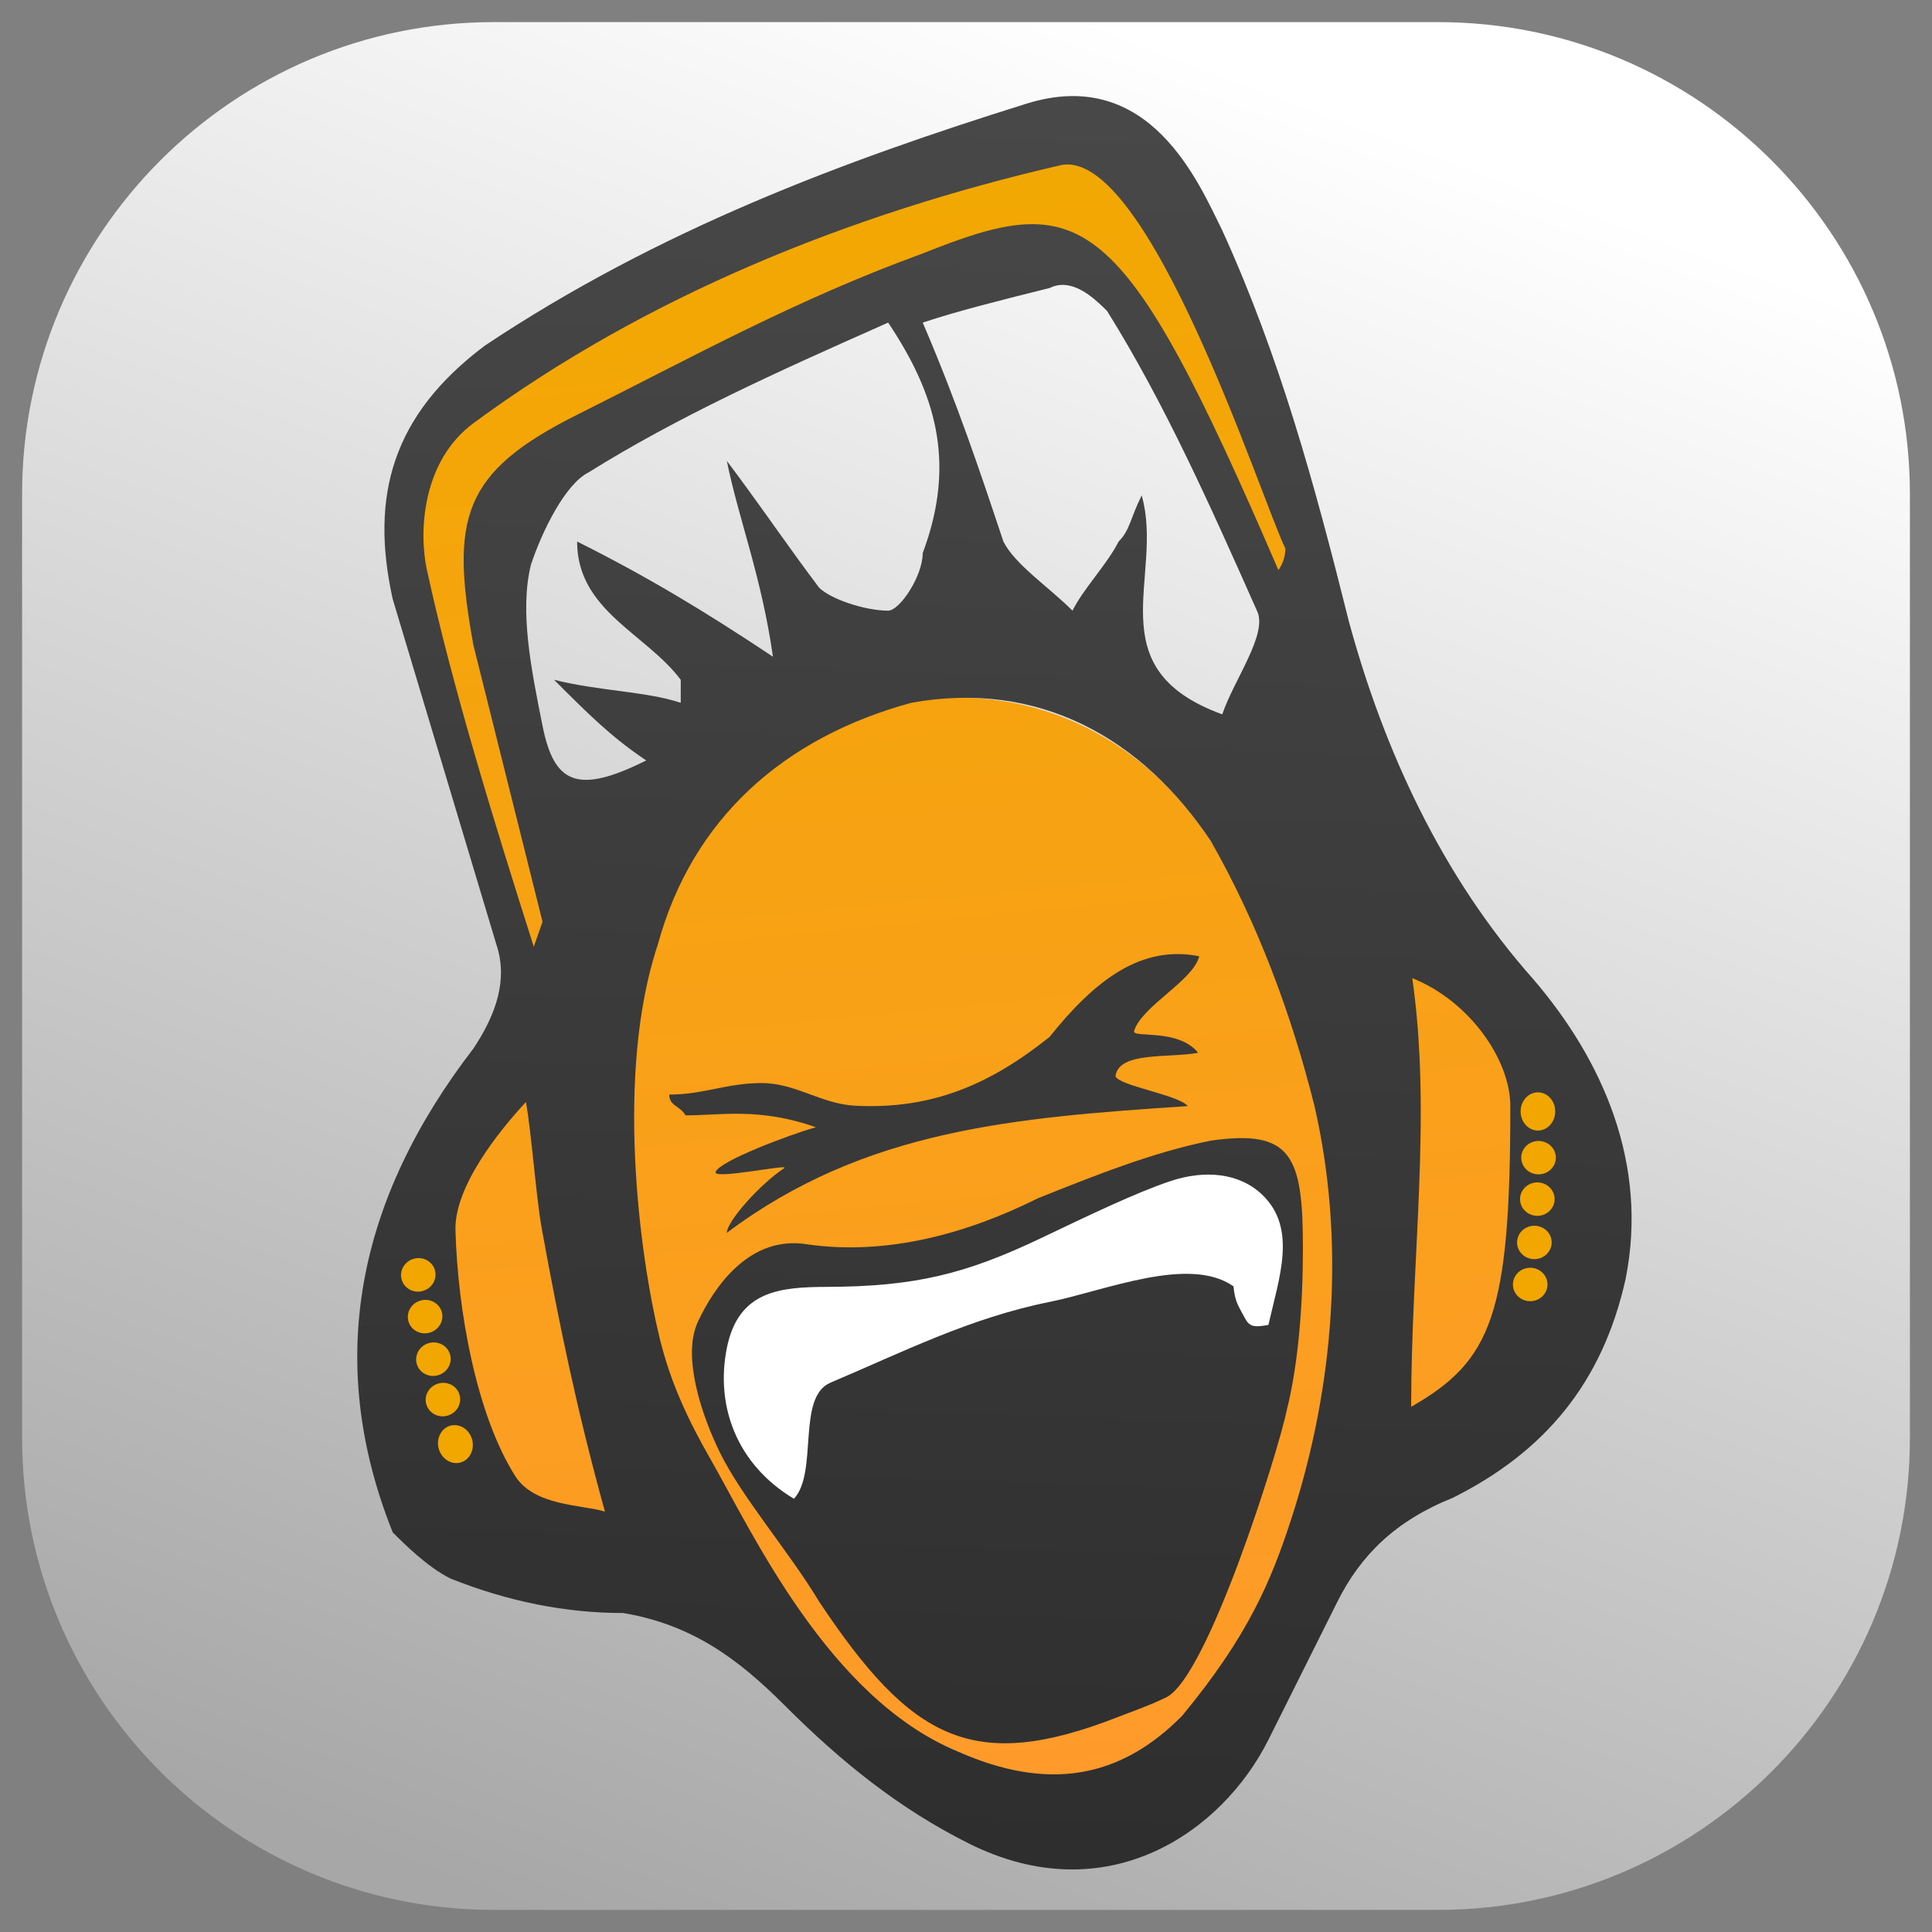 <!DOCTYPE svg  PUBLIC '-//W3C//DTD SVG 1.1//EN'  'http://www.w3.org/Graphics/SVG/1.1/DTD/svg11.dtd'>
<svg style="clip-rule:evenodd;fill-rule:evenodd;stroke-linejoin:round;stroke-miterlimit:1.414" version="1.1" viewBox="0 0 48 48" xmlns="http://www.w3.org/2000/svg">
 <rect x="0" y="0" width="48" height="48" fill="#808080" stroke="none"/>
 <path d="m47.451 12.275c0-6.472-5.254-11.726-11.726-11.726h-23.45c-6.472 0-11.726 5.254-11.726 11.726v23.45c0 6.472 5.254 11.726 11.726 11.726h23.45c6.472 0 11.726-5.254 11.726-11.726v-23.45z" style="fill:url(#_Linear1)"/>
 <path d="m10.904 30.566c-0.725-2.704 4.382-4.019 5.152-7.094 0.857-3.149 3.148-5.439 6.297-6.011 3.148-0.572 5.947 0.763 7.664 3.341 1.146 2.003 7.598 2.484 7.884 4.773 0.376 1.756 1.682 5.718 0.488 7.808-1.534 2.681-5.792 3.501-6.596 5.592-0.45 1.17-1.098 2.216-1.711 2.818-1.717 2.29-3.733 2.886-6.298 1.718-3.654-1.665-5.332-2.982-6.388-5.502-0.169-0.398-3.244 1.033-4.345 0.221-1.847-1.361-1.961-6.962-2.147-7.664zm2.232-6.595c-0.45 0.112-2.696-8.032-3.034-11.291-0.337-3.257 3.371-4.045 8.202-6.684 4.831-2.641 8.685-3.735 10.448-1.293 1.117 1.547 3.652 9.386 3.652 9.386s-0.447 0.709-0.728 0.655c-0.28-0.057-3.71-7.457-4.833-8.468-1.124-1.011-4.847 0.983-8.1 2.529-3.229 1.536-5.494 2.809-6.337 4.83-0.843 2.022 2.19 9.775 2.19 9.775s-1.011 0.448-1.46 0.561z" style="fill-rule:nonzero;fill:url(#_Linear2)"/>
 <path d="m25.501 2.576c3.077-0.962 4.294 2.003 4.866 3.148 1.433 3.149 2.291 6.297 3.15 9.732 0.859 3.151 2.29 6.299 4.58 8.875 1.718 2.004 2.863 4.58 2.291 7.443-0.573 2.577-2.005 4.294-4.294 5.439-1.431 0.573-2.291 1.431-2.864 2.576-0.572 1.146-1.143 2.291-1.717 3.436-1.146 2.29-4.007 4.292-7.443 2.576-1.717-0.86-3.149-2.004-4.58-3.436-1.145-1.144-2.29-2.003-4.008-2.29-1.43 0-2.862-0.286-4.293-0.858-0.573-0.287-1.145-0.859-1.432-1.146-1.717-4.294-0.859-8.301 2.005-12.021 0.572-0.86 0.858-1.719 0.572-2.578-0.859-2.863-1.718-5.726-2.577-8.587-0.572-2.577 0-4.581 2.29-6.299 4.295-2.862 8.874-4.579 13.454-6.01zm-7.857 33.661c1.048 1.829 2.934 5.938 6.14 7.274 2.228 0.991 4.028 0.696 5.586-0.883 1.656-2.002 2.216-3.375 2.703-4.864 1.098-3.361 1.348-6.972 0.585-10.284-0.571-2.29-1.43-4.58-2.576-6.584-1.717-2.576-4.294-4.007-7.442-3.435-3.15 0.859-5.44 2.862-6.298 6.011-1.061 3.184-0.456 7.715 0.049 9.781 0.27 1.108 0.715 2.044 1.253 2.984zm-0.305-3.398c0.4-0.859 1.282-2.164 2.725-1.923 2.002 0.286 4.006-0.287 5.724-1.146 1.431-0.572 2.863-1.144 4.294-1.431 2.005-0.287 2.289 0.373 2.289 2.662 0 1.432-0.115 2.893-0.402 4.037-0.194 0.967-1.961 6.634-2.994 7.132-0.458 0.221-0.794 0.33-1.183 0.482-3.623 1.424-5.153 0.573-7.443-2.863-0.744-1.239-1.912-2.58-2.464-3.703-0.452-0.924-0.947-2.387-0.546-3.247zm-2.31 4.716c-0.696-2.52-1.134-4.638-1.571-7.043-0.135-0.743-0.256-2.388-0.391-3.132-0.656 0.702-1.782 2.1-1.751 3.184 0.054 1.994 0.522 4.592 1.486 6.11 0.476 0.749 1.665 0.707 2.227 0.881zm20.031-2.603c2.003-1.145 2.464-2.29 2.464-7.472 0-1.145-1.006-2.604-2.436-3.178 0.489 3.435-0.028 6.928-0.028 10.65zm-21.798-11.431l0.217-0.621-1.717-6.87c-0.573-3.149-0.287-4.294 2.576-5.725 2.862-1.432 5.439-2.863 8.587-4.008 3.972-1.589 4.919-1.229 8.837 7.868 0.098-0.147 0.168-0.304 0.173-0.538-0.572-1.146-3.415-10.027-5.597-9.52-5.21 1.207-10.279 3.243-14.566 6.4-1.31 0.962-1.36 2.75-1.169 3.634 0.619 2.862 1.663 6.255 2.659 9.38zm8.563-15.399c-2.496 1.109-4.982 2.227-7.201 3.614-0.572 0.285-1.145 1.431-1.432 2.291-0.286 1.145 0 2.576 0.287 4.006 0.286 1.431 0.859 1.718 2.577 0.86-0.859-0.573-1.432-1.145-2.291-2.004 1.145 0.286 2.291 0.286 3.148 0.572v-0.572c-0.857-1.146-2.575-1.717-2.575-3.435 1.718 0.859 3.149 1.718 4.866 2.862-0.286-2.003-0.859-3.436-1.146-4.866 0.377 0.501 0.697 0.947 1.012 1.386l0.268 0.376c0.314 0.44 0.635 0.886 1.011 1.386 0.286 0.287 1.145 0.574 1.717 0.574 0.287 0 0.859-0.859 0.859-1.432 0.859-2.29 0.287-4.008-0.859-5.725l-0.241 0.107zm4.569-1.044c-0.105 1e-3 -0.212 0.025-0.319 0.078-1.146 0.286-2.291 0.572-3.15 0.859 0.859 2.004 1.432 3.721 2.004 5.439 0.287 0.573 1.146 1.144 1.717 1.718 0.134-0.269 0.332-0.537 0.533-0.806l0.08-0.107c0.201-0.268 0.398-0.538 0.533-0.805 0.286-0.287 0.286-0.573 0.573-1.146 0.572 2.005-1.146 4.295 2.002 5.44 0.287-0.859 1.146-2.005 0.861-2.576-1.146-2.577-2.291-5.153-3.722-7.444-0.232-0.231-0.651-0.649-1.105-0.65h-7e-3z" style="fill-rule:nonzero;fill:url(#_Linear3)"/>
 <path d="m38.018 31.497c0.236 0 0.429 0.187 0.429 0.416s-0.193 0.415-0.43 0.415-0.429-0.186-0.429-0.415 0.192-0.416 0.429-0.416h1e-3zm0.103-1.044c0.237 0 0.43 0.187 0.43 0.414 0 0.23-0.193 0.416-0.43 0.416-0.238 0-0.43-0.186-0.43-0.416 0-0.227 0.192-0.414 0.43-0.414zm0.074-1.076c0.236 0 0.429 0.186 0.429 0.416 0 0.229-0.193 0.414-0.429 0.414-0.238 0-0.43-0.185-0.43-0.414 0-0.23 0.192-0.416 0.43-0.416zm0.029-1.03c0.237 0 0.43 0.185 0.43 0.415 0 0.229-0.193 0.415-0.43 0.415s-0.429-0.186-0.429-0.415c0-0.23 0.192-0.415 0.429-0.415zm-0.014-1.208c0.237 0 0.429 0.212 0.429 0.474s-0.192 0.475-0.429 0.475c-0.238 0-0.431-0.213-0.431-0.475s0.193-0.474 0.431-0.474z" style="fill-opacity:.992;fill:#f2a700"/>
 <path d="m10.499 32.075c-0.229 0.062-0.463-0.069-0.522-0.291-0.06-0.222 0.079-0.45 0.308-0.512 0.229-0.061 0.463 0.07 0.522 0.29 0.058 0.223-0.078 0.452-0.308 0.513zm0.169 1.037c-0.228 0.061-0.463-0.068-0.522-0.29s0.08-0.451 0.308-0.512c0.23-0.062 0.463 0.069 0.523 0.29 0.059 0.222-0.079 0.45-0.309 0.512zm0.206 1.058c-0.228 0.061-0.463-0.069-0.521-0.29-0.06-0.222 0.079-0.452 0.307-0.513 0.23-0.062 0.463 0.069 0.524 0.291 0.058 0.222-0.08 0.451-0.31 0.512zm0.237 1.003c-0.228 0.062-0.462-0.069-0.522-0.29-0.058-0.222 0.079-0.451 0.309-0.512 0.229-0.061 0.463 0.069 0.521 0.29 0.059 0.222-0.078 0.451-0.308 0.512zm0.325 1.164c-0.228 0.061-0.468-0.095-0.537-0.348-0.067-0.253 0.065-0.507 0.293-0.569 0.231-0.061 0.47 0.095 0.538 0.347 0.068 0.253-0.064 0.509-0.294 0.57z" style="fill-opacity:.992;fill:#f2a700"/>
 <path d="m31.513 32.918c-0.326 0.056-0.462 0.06-0.578-0.16-0.16-0.303-0.254-0.406-0.289-0.8-1.106-0.774-3.187 0.109-4.571 0.388-1.986 0.4-3.671 1.257-5.44 2.005-0.852 0.359-0.299 2.226-0.91 2.886-1.43-0.859-1.953-2.314-1.667-3.745 0.287-1.431 1.322-1.516 2.503-1.52 2.18-8e-3 3.437-0.322 5.301-1.21 1.138-0.543 2.357-1.131 3.215-1.417 0.858-0.287 1.716-0.206 2.283 0.338 0.876 0.84 0.418 2.061 0.153 3.235z" style="fill-rule:nonzero;fill:#fff"/>
 <path d="m29.795 23.758c-0.152 0.611-1.421 1.231-1.618 1.853-0.062 0.195 1.082-0.079 1.592 0.545-0.751 0.138-1.973-0.039-2.056 0.584 0.099 0.239 1.563 0.46 1.797 0.74-4.294 0.287-8.016 0.572-11.452 3.149 0-0.286 0.828-1.211 1.421-1.604 0.191-0.127-1.785 0.299-1.7 0.089 0.106-0.269 1.814-0.917 2.491-1.108-1.402-0.496-2.378-0.295-3.237-0.295-0.148-0.249-0.406-0.231-0.406-0.517 0.86 0 1.431-0.286 2.29-0.286 0.86 0 1.47 0.516 2.328 0.563 1.948 0.101 3.397-0.563 4.83-1.708 1.144-1.432 2.29-2.291 3.72-2.005z" style="fill-rule:nonzero;fill:#393939"/>
 <defs>
  <linearGradient id="_Linear1" x2="1" gradientTransform="matrix(-16.937 46.323 -46.323 -16.937 27.73 .549)" gradientUnits="userSpaceOnUse">
   <stop style="stop-color:#fff" offset="0"/>
   <stop style="stop-color:#a7a7a7" offset="1"/>
  </linearGradient>
  <linearGradient id="_Linear2" x2="1" gradientTransform="matrix(-3.945,-39.688,39.688,-3.945,260.546,21.533)" gradientUnits="userSpaceOnUse">
   <stop style="stop-color:#ff9a2c" offset="0"/>
   <stop style="stop-color:#f2a700;stop-opacity:.992" offset="1"/>
  </linearGradient>
  <linearGradient id="_Linear3" x2="1" gradientTransform="matrix(.981 -43.457 43.457 .981 244.191 50.981)" gradientUnits="userSpaceOnUse">
   <stop style="stop-color:#2e2e2e" offset="0"/>
   <stop style="stop-color:#484848" offset="1"/>
  </linearGradient>
 </defs>
</svg>
